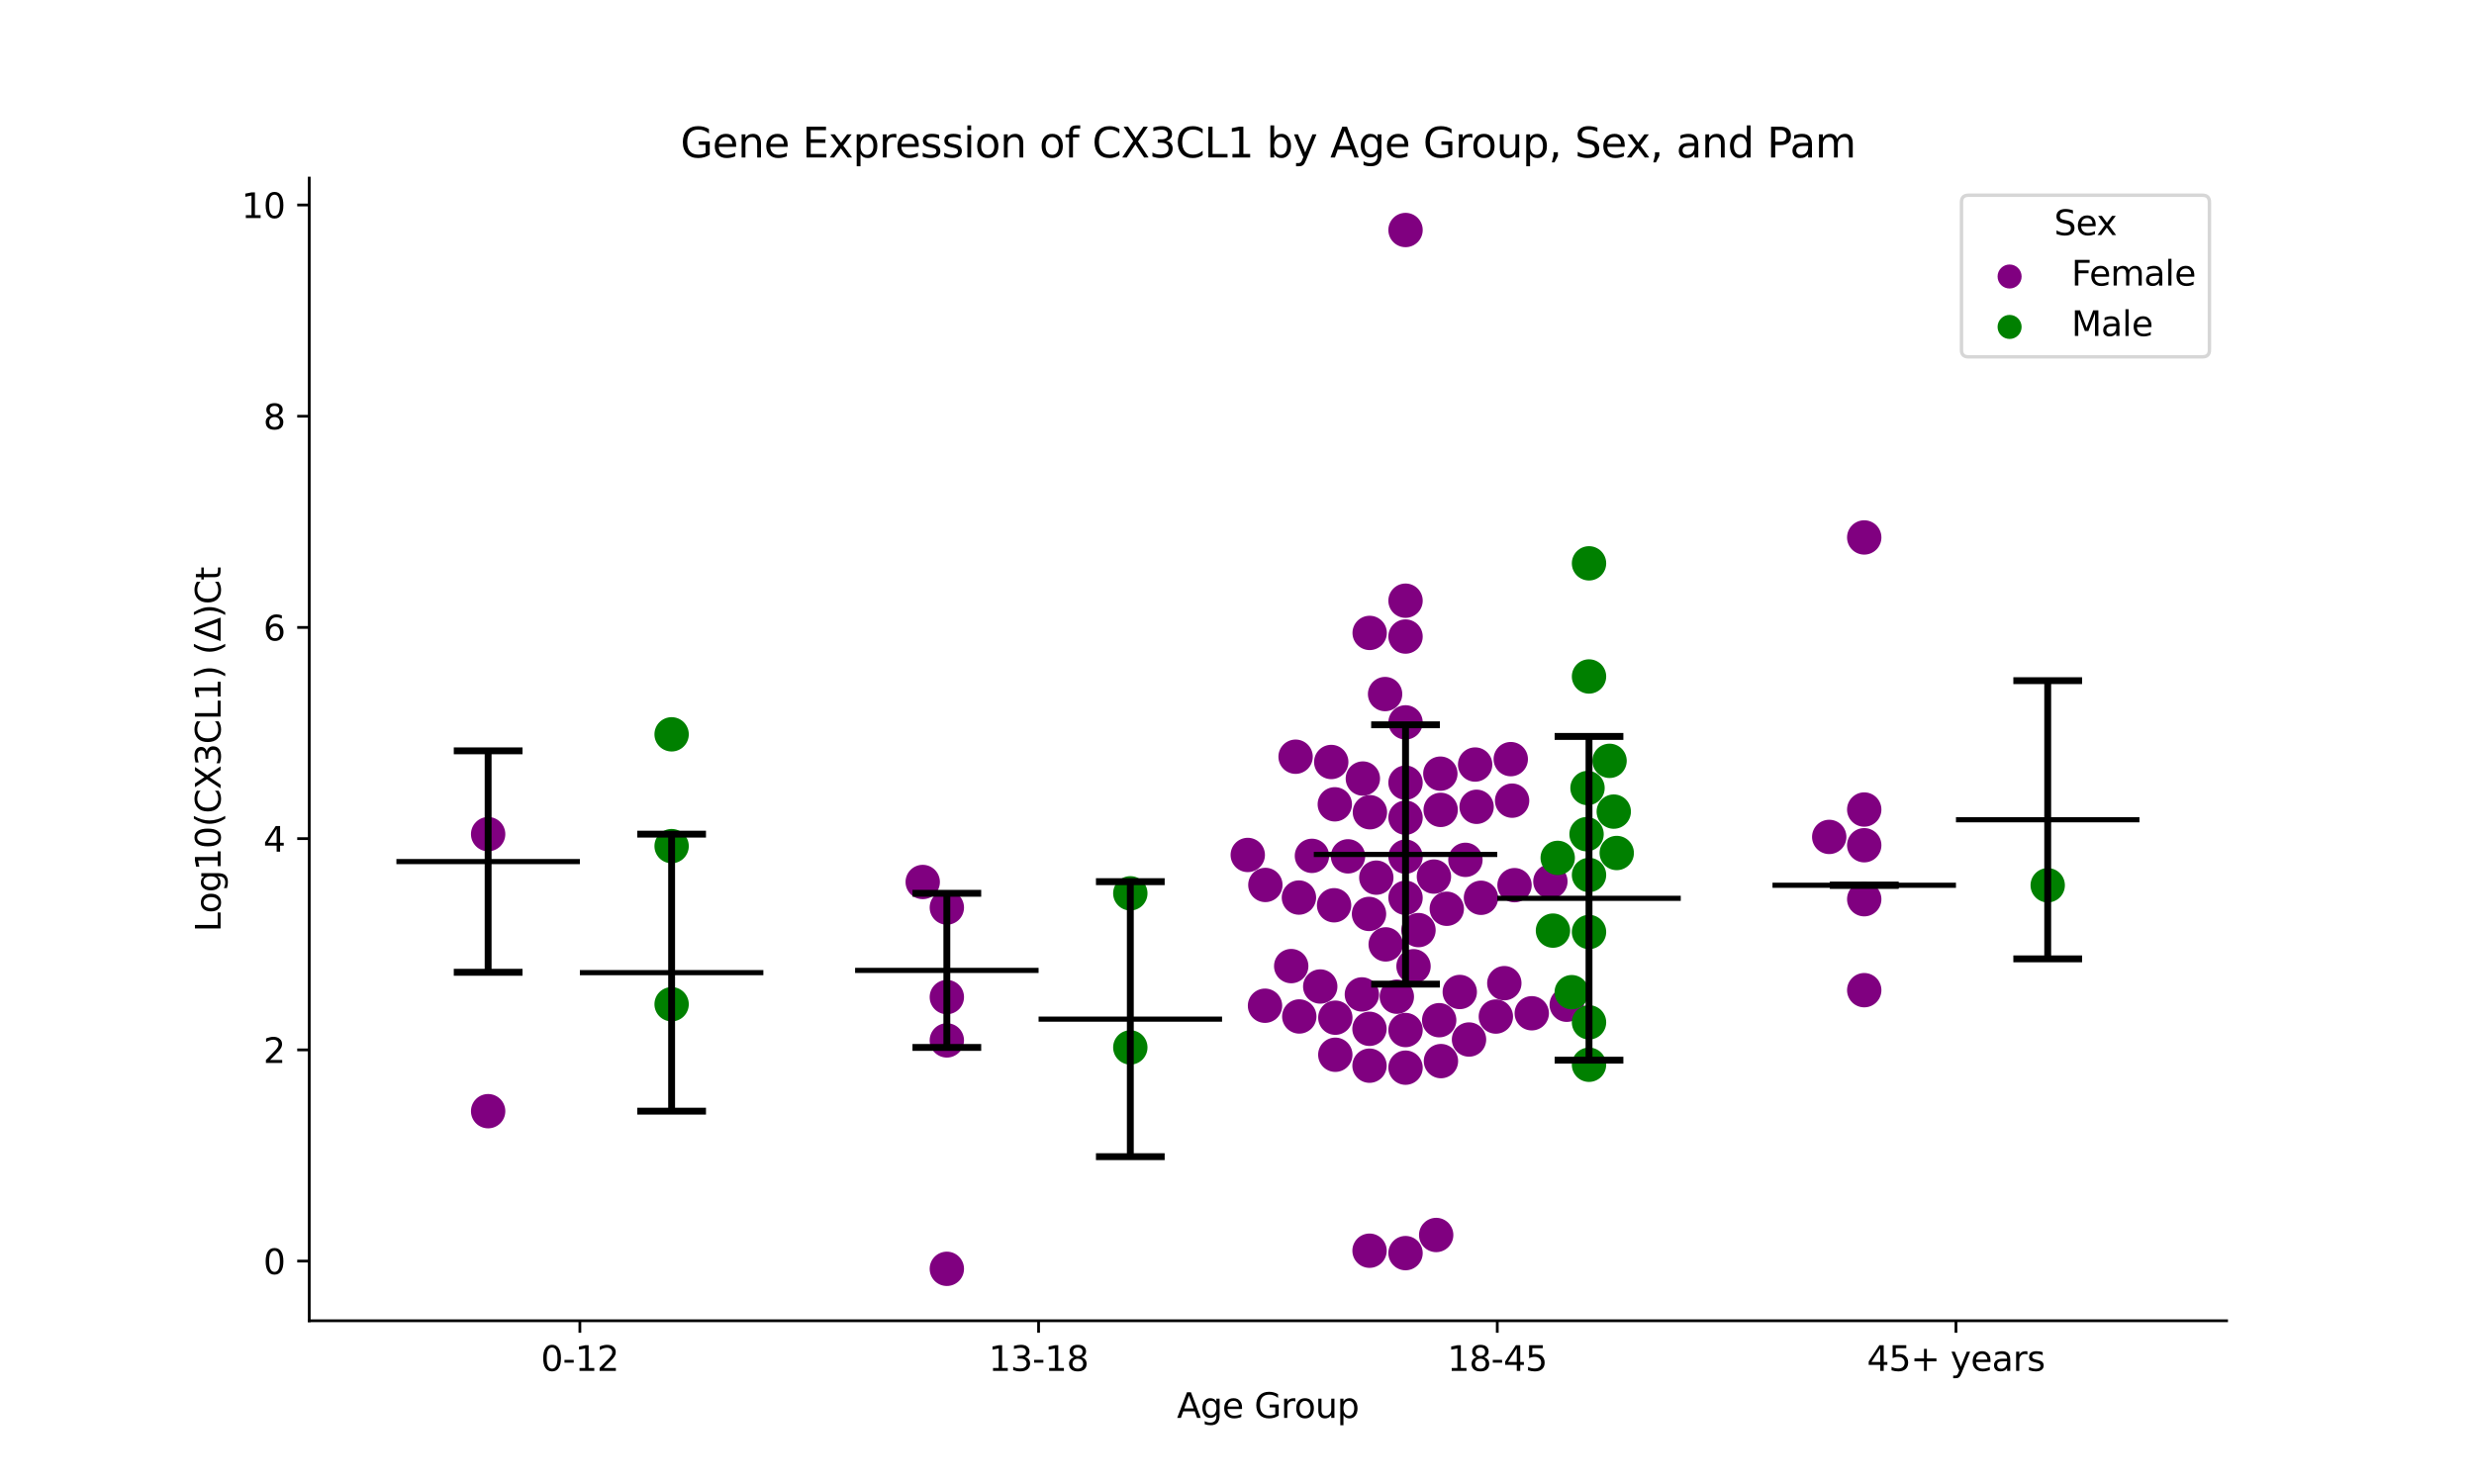 <?xml version="1.0" encoding="utf-8" standalone="no"?>
<!DOCTYPE svg PUBLIC "-//W3C//DTD SVG 1.1//EN"
  "http://www.w3.org/Graphics/SVG/1.1/DTD/svg11.dtd">
<svg xmlns:xlink="http://www.w3.org/1999/xlink" width="720pt" height="432pt" viewBox="0 0 720 432" xmlns="http://www.w3.org/2000/svg" version="1.1">
 <defs>
  <style type="text/css">*{stroke-linejoin: round; stroke-linecap: butt}</style>
 </defs>
 <g id="figure_1">
  <g id="patch_1">
   <path d="M 0 432 
L 720 432 
L 720 0 
L 0 0 
z
" style="fill: #ffffff"/>
  </g>
  <g id="axes_1">
   <g id="patch_2">
    <path d="M 90 384.48 
L 648 384.48 
L 648 51.84 
L 90 51.84 
z
" style="fill: #ffffff"/>
   </g>
   <g id="PathCollection_1">
    <defs>
     <path id="C0_0_724604a014" d="M 0 5 
C 1.326 5 2.598 4.473 3.536 3.536 
C 4.473 2.598 5 1.326 5 -0 
C 5 -1.326 4.473 -2.598 3.536 -3.536 
C 2.598 -4.473 1.326 -5 0 -5 
C -1.326 -5 -2.598 -4.473 -3.536 -3.536 
C -4.473 -2.598 -5 -1.326 -5 0 
C -5 1.326 -4.473 2.598 -3.536 3.536 
C -2.598 4.473 -1.326 5 0 5 
z
"/>
    </defs>
    <g clip-path="url(#pef8043c22a)">
     <use xlink:href="#C0_0_724604a014" x="142.062" y="242.823" style="fill: #800080"/>
    </g>
    <g clip-path="url(#pef8043c22a)">
     <use xlink:href="#C0_0_724604a014" x="142.062" y="323.47" style="fill: #800080"/>
    </g>
   </g>
   <g id="PathCollection_2">
    <defs>
     <path id="C1_0_c98b8dac38" d="M 0 5 
C 1.326 5 2.598 4.473 3.536 3.536 
C 4.473 2.598 5 1.326 5 -0 
C 5 -1.326 4.473 -2.598 3.536 -3.536 
C 2.598 -4.473 1.326 -5 0 -5 
C -1.326 -5 -2.598 -4.473 -3.536 -3.536 
C -4.473 -2.598 -5 -1.326 -5 0 
C -5 1.326 -4.473 2.598 -3.536 3.536 
C -2.598 4.473 -1.326 5 0 5 
z
"/>
    </defs>
    <g clip-path="url(#pef8043c22a)">
     <use xlink:href="#C1_0_c98b8dac38" x="195.459" y="246.309" style="fill: #008000"/>
    </g>
    <g clip-path="url(#pef8043c22a)">
     <use xlink:href="#C1_0_c98b8dac38" x="195.459" y="213.766" style="fill: #008000"/>
    </g>
    <g clip-path="url(#pef8043c22a)">
     <use xlink:href="#C1_0_c98b8dac38" x="195.459" y="292.337" style="fill: #008000"/>
    </g>
   </g>
   <g id="PathCollection_3">
    <defs>
     <path id="C2_0_b1a2154224" d="M 0 5 
C 1.326 5 2.598 4.473 3.536 3.536 
C 4.473 2.598 5 1.326 5 -0 
C 5 -1.326 4.473 -2.598 3.536 -3.536 
C 2.598 -4.473 1.326 -5 0 -5 
C -1.326 -5 -2.598 -4.473 -3.536 -3.536 
C -4.473 -2.598 -5 -1.326 -5 0 
C -5 1.326 -4.473 2.598 -3.536 3.536 
C -2.598 4.473 -1.326 5 0 5 
z
"/>
    </defs>
    <g clip-path="url(#pef8043c22a)">
     <use xlink:href="#C2_0_b1a2154224" x="268.537" y="256.752" style="fill: #800080"/>
    </g>
    <g clip-path="url(#pef8043c22a)">
     <use xlink:href="#C2_0_b1a2154224" x="275.555" y="369.36" style="fill: #800080"/>
    </g>
    <g clip-path="url(#pef8043c22a)">
     <use xlink:href="#C2_0_b1a2154224" x="275.555" y="302.867" style="fill: #800080"/>
    </g>
    <g clip-path="url(#pef8043c22a)">
     <use xlink:href="#C2_0_b1a2154224" x="275.555" y="290.256" style="fill: #800080"/>
    </g>
    <g clip-path="url(#pef8043c22a)">
     <use xlink:href="#C2_0_b1a2154224" x="275.555" y="264.19" style="fill: #800080"/>
    </g>
   </g>
   <g id="PathCollection_4">
    <defs>
     <path id="C3_0_5042e2ad10" d="M 0 5 
C 1.326 5 2.598 4.473 3.536 3.536 
C 4.473 2.598 5 1.326 5 -0 
C 5 -1.326 4.473 -2.598 3.536 -3.536 
C 2.598 -4.473 1.326 -5 0 -5 
C -1.326 -5 -2.598 -4.473 -3.536 -3.536 
C -4.473 -2.598 -5 -1.326 -5 0 
C -5 1.326 -4.473 2.598 -3.536 3.536 
C -2.598 4.473 -1.326 5 0 5 
z
"/>
    </defs>
    <g clip-path="url(#pef8043c22a)">
     <use xlink:href="#C3_0_5042e2ad10" x="328.952" y="304.913" style="fill: #008000"/>
    </g>
    <g clip-path="url(#pef8043c22a)">
     <use xlink:href="#C3_0_5042e2ad10" x="328.952" y="260.051" style="fill: #008000"/>
    </g>
   </g>
   <g id="PathCollection_5">
    <defs>
     <path id="C4_0_0134f38f20" d="M 0 5 
C 1.326 5 2.598 4.473 3.536 3.536 
C 4.473 2.598 5 1.326 5 -0 
C 5 -1.326 4.473 -2.598 3.536 -3.536 
C 2.598 -4.473 1.326 -5 0 -5 
C -1.326 -5 -2.598 -4.473 -3.536 -3.536 
C -4.473 -2.598 -5 -1.326 -5 0 
C -5 1.326 -4.473 2.598 -3.536 3.536 
C -2.598 4.473 -1.326 5 0 5 
z
"/>
    </defs>
    <g clip-path="url(#pef8043c22a)">
     <use xlink:href="#C4_0_0134f38f20" x="419.179" y="225.216" style="fill: #800080"/>
    </g>
    <g clip-path="url(#pef8043c22a)">
     <use xlink:href="#C4_0_0134f38f20" x="400.545" y="255.487" style="fill: #800080"/>
    </g>
    <g clip-path="url(#pef8043c22a)">
     <use xlink:href="#C4_0_0134f38f20" x="381.808" y="249.144" style="fill: #800080"/>
    </g>
    <g clip-path="url(#pef8043c22a)">
     <use xlink:href="#C4_0_0134f38f20" x="363.133" y="248.884" style="fill: #800080"/>
    </g>
    <g clip-path="url(#pef8043c22a)">
     <use xlink:href="#C4_0_0134f38f20" x="409.048" y="174.866" style="fill: #800080"/>
    </g>
    <g clip-path="url(#pef8043c22a)">
     <use xlink:href="#C4_0_0134f38f20" x="398.68" y="236.447" style="fill: #800080"/>
    </g>
    <g clip-path="url(#pef8043c22a)">
     <use xlink:href="#C4_0_0134f38f20" x="384.224" y="287.177" style="fill: #800080"/>
    </g>
    <g clip-path="url(#pef8043c22a)">
     <use xlink:href="#C4_0_0134f38f20" x="406.514" y="290.146" style="fill: #800080"/>
    </g>
    <g clip-path="url(#pef8043c22a)">
     <use xlink:href="#C4_0_0134f38f20" x="409.048" y="66.96" style="fill: #800080"/>
    </g>
    <g clip-path="url(#pef8043c22a)">
     <use xlink:href="#C4_0_0134f38f20" x="409.048" y="249.379" style="fill: #800080"/>
    </g>
    <g clip-path="url(#pef8043c22a)">
     <use xlink:href="#C4_0_0134f38f20" x="409.048" y="364.791" style="fill: #800080"/>
    </g>
    <g clip-path="url(#pef8043c22a)">
     <use xlink:href="#C4_0_0134f38f20" x="392.307" y="249.287" style="fill: #800080"/>
    </g>
    <g clip-path="url(#pef8043c22a)">
     <use xlink:href="#C4_0_0134f38f20" x="387.428" y="221.82" style="fill: #800080"/>
    </g>
    <g clip-path="url(#pef8043c22a)">
     <use xlink:href="#C4_0_0134f38f20" x="419.274" y="235.761" style="fill: #800080"/>
    </g>
    <g clip-path="url(#pef8043c22a)">
     <use xlink:href="#C4_0_0134f38f20" x="398.417" y="266.052" style="fill: #800080"/>
    </g>
    <g clip-path="url(#pef8043c22a)">
     <use xlink:href="#C4_0_0134f38f20" x="455.956" y="292.487" style="fill: #800080"/>
    </g>
    <g clip-path="url(#pef8043c22a)">
     <use xlink:href="#C4_0_0134f38f20" x="368.257" y="257.613" style="fill: #800080"/>
    </g>
    <g clip-path="url(#pef8043c22a)">
     <use xlink:href="#C4_0_0134f38f20" x="440.063" y="233.079" style="fill: #800080"/>
    </g>
    <g clip-path="url(#pef8043c22a)">
     <use xlink:href="#C4_0_0134f38f20" x="440.767" y="257.678" style="fill: #800080"/>
    </g>
    <g clip-path="url(#pef8043c22a)">
     <use xlink:href="#C4_0_0134f38f20" x="398.565" y="310.224" style="fill: #800080"/>
    </g>
    <g clip-path="url(#pef8043c22a)">
     <use xlink:href="#C4_0_0134f38f20" x="412.821" y="270.757" style="fill: #800080"/>
    </g>
    <g clip-path="url(#pef8043c22a)">
     <use xlink:href="#C4_0_0134f38f20" x="417.966" y="359.512" style="fill: #800080"/>
    </g>
    <g clip-path="url(#pef8043c22a)">
     <use xlink:href="#C4_0_0134f38f20" x="431.001" y="261.351" style="fill: #800080"/>
    </g>
    <g clip-path="url(#pef8043c22a)">
     <use xlink:href="#C4_0_0134f38f20" x="409.048" y="310.802" style="fill: #800080"/>
    </g>
    <g clip-path="url(#pef8043c22a)">
     <use xlink:href="#C4_0_0134f38f20" x="445.784" y="294.969" style="fill: #800080"/>
    </g>
    <g clip-path="url(#pef8043c22a)">
     <use xlink:href="#C4_0_0134f38f20" x="398.574" y="364.086" style="fill: #800080"/>
    </g>
    <g clip-path="url(#pef8043c22a)">
     <use xlink:href="#C4_0_0134f38f20" x="451.205" y="256.593" style="fill: #800080"/>
    </g>
    <g clip-path="url(#pef8043c22a)">
     <use xlink:href="#C4_0_0134f38f20" x="388.61" y="307.045" style="fill: #800080"/>
    </g>
    <g clip-path="url(#pef8043c22a)">
     <use xlink:href="#C4_0_0134f38f20" x="403.273" y="274.918" style="fill: #800080"/>
    </g>
    <g clip-path="url(#pef8043c22a)">
     <use xlink:href="#C4_0_0134f38f20" x="439.673" y="220.989" style="fill: #800080"/>
    </g>
    <g clip-path="url(#pef8043c22a)">
     <use xlink:href="#C4_0_0134f38f20" x="409.048" y="185.305" style="fill: #800080"/>
    </g>
    <g clip-path="url(#pef8043c22a)">
     <use xlink:href="#C4_0_0134f38f20" x="429.731" y="234.863" style="fill: #800080"/>
    </g>
    <g clip-path="url(#pef8043c22a)">
     <use xlink:href="#C4_0_0134f38f20" x="388.463" y="234.143" style="fill: #800080"/>
    </g>
    <g clip-path="url(#pef8043c22a)">
     <use xlink:href="#C4_0_0134f38f20" x="396.339" y="289.479" style="fill: #800080"/>
    </g>
    <g clip-path="url(#pef8043c22a)">
     <use xlink:href="#C4_0_0134f38f20" x="426.476" y="250.307" style="fill: #800080"/>
    </g>
    <g clip-path="url(#pef8043c22a)">
     <use xlink:href="#C4_0_0134f38f20" x="418.842" y="296.985" style="fill: #800080"/>
    </g>
    <g clip-path="url(#pef8043c22a)">
     <use xlink:href="#C4_0_0134f38f20" x="409.048" y="210.287" style="fill: #800080"/>
    </g>
    <g clip-path="url(#pef8043c22a)">
     <use xlink:href="#C4_0_0134f38f20" x="398.607" y="184.247" style="fill: #800080"/>
    </g>
    <g clip-path="url(#pef8043c22a)">
     <use xlink:href="#C4_0_0134f38f20" x="419.355" y="308.894" style="fill: #800080"/>
    </g>
    <g clip-path="url(#pef8043c22a)">
     <use xlink:href="#C4_0_0134f38f20" x="409.048" y="227.841" style="fill: #800080"/>
    </g>
    <g clip-path="url(#pef8043c22a)">
     <use xlink:href="#C4_0_0134f38f20" x="377.053" y="220.285" style="fill: #800080"/>
    </g>
    <g clip-path="url(#pef8043c22a)">
     <use xlink:href="#C4_0_0134f38f20" x="396.628" y="226.64" style="fill: #800080"/>
    </g>
    <g clip-path="url(#pef8043c22a)">
     <use xlink:href="#C4_0_0134f38f20" x="388.256" y="263.531" style="fill: #800080"/>
    </g>
    <g clip-path="url(#pef8043c22a)">
     <use xlink:href="#C4_0_0134f38f20" x="421.052" y="264.548" style="fill: #800080"/>
    </g>
    <g clip-path="url(#pef8043c22a)">
     <use xlink:href="#C4_0_0134f38f20" x="429.304" y="222.564" style="fill: #800080"/>
    </g>
    <g clip-path="url(#pef8043c22a)">
     <use xlink:href="#C4_0_0134f38f20" x="403.098" y="202.047" style="fill: #800080"/>
    </g>
    <g clip-path="url(#pef8043c22a)">
     <use xlink:href="#C4_0_0134f38f20" x="435.332" y="295.926" style="fill: #800080"/>
    </g>
    <g clip-path="url(#pef8043c22a)">
     <use xlink:href="#C4_0_0134f38f20" x="409.048" y="238.031" style="fill: #800080"/>
    </g>
    <g clip-path="url(#pef8043c22a)">
     <use xlink:href="#C4_0_0134f38f20" x="409.048" y="261.355" style="fill: #800080"/>
    </g>
    <g clip-path="url(#pef8043c22a)">
     <use xlink:href="#C4_0_0134f38f20" x="378.126" y="295.9" style="fill: #800080"/>
    </g>
    <g clip-path="url(#pef8043c22a)">
     <use xlink:href="#C4_0_0134f38f20" x="388.62" y="296.258" style="fill: #800080"/>
    </g>
    <g clip-path="url(#pef8043c22a)">
     <use xlink:href="#C4_0_0134f38f20" x="375.776" y="281.238" style="fill: #800080"/>
    </g>
    <g clip-path="url(#pef8043c22a)">
     <use xlink:href="#C4_0_0134f38f20" x="378.024" y="261.284" style="fill: #800080"/>
    </g>
    <g clip-path="url(#pef8043c22a)">
     <use xlink:href="#C4_0_0134f38f20" x="417.307" y="255.179" style="fill: #800080"/>
    </g>
    <g clip-path="url(#pef8043c22a)">
     <use xlink:href="#C4_0_0134f38f20" x="411.373" y="281.281" style="fill: #800080"/>
    </g>
    <g clip-path="url(#pef8043c22a)">
     <use xlink:href="#C4_0_0134f38f20" x="437.798" y="286.206" style="fill: #800080"/>
    </g>
    <g clip-path="url(#pef8043c22a)">
     <use xlink:href="#C4_0_0134f38f20" x="427.523" y="302.611" style="fill: #800080"/>
    </g>
    <g clip-path="url(#pef8043c22a)">
     <use xlink:href="#C4_0_0134f38f20" x="368.152" y="292.775" style="fill: #800080"/>
    </g>
    <g clip-path="url(#pef8043c22a)">
     <use xlink:href="#C4_0_0134f38f20" x="409.048" y="299.85" style="fill: #800080"/>
    </g>
    <g clip-path="url(#pef8043c22a)">
     <use xlink:href="#C4_0_0134f38f20" x="398.554" y="299.495" style="fill: #800080"/>
    </g>
    <g clip-path="url(#pef8043c22a)">
     <use xlink:href="#C4_0_0134f38f20" x="424.831" y="288.771" style="fill: #800080"/>
    </g>
   </g>
   <g id="PathCollection_6">
    <defs>
     <path id="C5_0_db9d9a3597" d="M 0 5 
C 1.326 5 2.598 4.473 3.536 3.536 
C 4.473 2.598 5 1.326 5 -0 
C 5 -1.326 4.473 -2.598 3.536 -3.536 
C 2.598 -4.473 1.326 -5 0 -5 
C -1.326 -5 -2.598 -4.473 -3.536 -3.536 
C -4.473 -2.598 -5 -1.326 -5 0 
C -5 1.326 -4.473 2.598 -3.536 3.536 
C -2.598 4.473 -1.326 5 0 5 
z
"/>
    </defs>
    <g clip-path="url(#pef8043c22a)">
     <use xlink:href="#C5_0_db9d9a3597" x="462.445" y="254.712" style="fill: #008000"/>
    </g>
    <g clip-path="url(#pef8043c22a)">
     <use xlink:href="#C5_0_db9d9a3597" x="468.425" y="221.486" style="fill: #008000"/>
    </g>
    <g clip-path="url(#pef8043c22a)">
     <use xlink:href="#C5_0_db9d9a3597" x="462.445" y="163.992" style="fill: #008000"/>
    </g>
    <g clip-path="url(#pef8043c22a)">
     <use xlink:href="#C5_0_db9d9a3597" x="462.445" y="196.926" style="fill: #008000"/>
    </g>
    <g clip-path="url(#pef8043c22a)">
     <use xlink:href="#C5_0_db9d9a3597" x="462.445" y="271.307" style="fill: #008000"/>
    </g>
    <g clip-path="url(#pef8043c22a)">
     <use xlink:href="#C5_0_db9d9a3597" x="461.73" y="242.834" style="fill: #008000"/>
    </g>
    <g clip-path="url(#pef8043c22a)">
     <use xlink:href="#C5_0_db9d9a3597" x="462.445" y="309.954" style="fill: #008000"/>
    </g>
    <g clip-path="url(#pef8043c22a)">
     <use xlink:href="#C5_0_db9d9a3597" x="462.009" y="229.402" style="fill: #008000"/>
    </g>
    <g clip-path="url(#pef8043c22a)">
     <use xlink:href="#C5_0_db9d9a3597" x="462.445" y="297.608" style="fill: #008000"/>
    </g>
    <g clip-path="url(#pef8043c22a)">
     <use xlink:href="#C5_0_db9d9a3597" x="470.514" y="248.313" style="fill: #008000"/>
    </g>
    <g clip-path="url(#pef8043c22a)">
     <use xlink:href="#C5_0_db9d9a3597" x="453.336" y="249.739" style="fill: #008000"/>
    </g>
    <g clip-path="url(#pef8043c22a)">
     <use xlink:href="#C5_0_db9d9a3597" x="457.414" y="288.83" style="fill: #008000"/>
    </g>
    <g clip-path="url(#pef8043c22a)">
     <use xlink:href="#C5_0_db9d9a3597" x="451.953" y="270.909" style="fill: #008000"/>
    </g>
    <g clip-path="url(#pef8043c22a)">
     <use xlink:href="#C5_0_db9d9a3597" x="469.647" y="236.264" style="fill: #008000"/>
    </g>
   </g>
   <g id="PathCollection_7">
    <defs>
     <path id="C6_0_f7c6f7865b" d="M 0 5 
C 1.326 5 2.598 4.473 3.536 3.536 
C 4.473 2.598 5 1.326 5 -0 
C 5 -1.326 4.473 -2.598 3.536 -3.536 
C 2.598 -4.473 1.326 -5 0 -5 
C -1.326 -5 -2.598 -4.473 -3.536 -3.536 
C -4.473 -2.598 -5 -1.326 -5 0 
C -5 1.326 -4.473 2.598 -3.536 3.536 
C -2.598 4.473 -1.326 5 0 5 
z
"/>
    </defs>
    <g clip-path="url(#pef8043c22a)">
     <use xlink:href="#C6_0_f7c6f7865b" x="542.541" y="246.051" style="fill: #800080"/>
    </g>
    <g clip-path="url(#pef8043c22a)">
     <use xlink:href="#C6_0_f7c6f7865b" x="542.541" y="156.453" style="fill: #800080"/>
    </g>
    <g clip-path="url(#pef8043c22a)">
     <use xlink:href="#C6_0_f7c6f7865b" x="532.353" y="243.631" style="fill: #800080"/>
    </g>
    <g clip-path="url(#pef8043c22a)">
     <use xlink:href="#C6_0_f7c6f7865b" x="542.541" y="288.245" style="fill: #800080"/>
    </g>
    <g clip-path="url(#pef8043c22a)">
     <use xlink:href="#C6_0_f7c6f7865b" x="542.541" y="235.66" style="fill: #800080"/>
    </g>
    <g clip-path="url(#pef8043c22a)">
     <use xlink:href="#C6_0_f7c6f7865b" x="542.541" y="261.763" style="fill: #800080"/>
    </g>
   </g>
   <g id="PathCollection_8">
    <defs>
     <path id="m209f45ab64" d="M 0 5 
C 1.326 5 2.598 4.473 3.536 3.536 
C 4.473 2.598 5 1.326 5 0 
C 5 -1.326 4.473 -2.598 3.536 -3.536 
C 2.598 -4.473 1.326 -5 0 -5 
C -1.326 -5 -2.598 -4.473 -3.536 -3.536 
C -4.473 -2.598 -5 -1.326 -5 0 
C -5 1.326 -4.473 2.598 -3.536 3.536 
C -2.598 4.473 -1.326 5 0 5 
z
"/>
    </defs>
    <g clip-path="url(#pef8043c22a)">
     <use xlink:href="#m209f45ab64" x="595.938" y="257.707" style="fill: #008000"/>
    </g>
   </g>
   <g id="PathCollection_9"/>
   <g id="PathCollection_10"/>
   <g id="matplotlib.axis_1">
    <g id="xtick_1">
     <g id="line2d_1">
      <defs>
       <path id="m55b2014fb3" d="M 0 0 
L 0 3.5 
" style="stroke: #000000; stroke-width: 0.8"/>
      </defs>
      <g>
       <use xlink:href="#m55b2014fb3" x="168.761" y="384.48" style="stroke: #000000; stroke-width: 0.8"/>
      </g>
     </g>
     <g id="text_1">
      <!-- 0-12 -->
      <g transform="translate(157.413 399.078) scale(0.1 -0.1)">
       <defs>
        <path id="DejaVuSans-30" d="M 2034 4250 
Q 1547 4250 1301 3770 
Q 1056 3291 1056 2328 
Q 1056 1369 1301 889 
Q 1547 409 2034 409 
Q 2525 409 2770 889 
Q 3016 1369 3016 2328 
Q 3016 3291 2770 3770 
Q 2525 4250 2034 4250 
z
M 2034 4750 
Q 2819 4750 3233 4129 
Q 3647 3509 3647 2328 
Q 3647 1150 3233 529 
Q 2819 -91 2034 -91 
Q 1250 -91 836 529 
Q 422 1150 422 2328 
Q 422 3509 836 4129 
Q 1250 4750 2034 4750 
z
" transform="scale(0.016)"/>
        <path id="DejaVuSans-2d" d="M 313 2009 
L 1997 2009 
L 1997 1497 
L 313 1497 
L 313 2009 
z
" transform="scale(0.016)"/>
        <path id="DejaVuSans-31" d="M 794 531 
L 1825 531 
L 1825 4091 
L 703 3866 
L 703 4441 
L 1819 4666 
L 2450 4666 
L 2450 531 
L 3481 531 
L 3481 0 
L 794 0 
L 794 531 
z
" transform="scale(0.016)"/>
        <path id="DejaVuSans-32" d="M 1228 531 
L 3431 531 
L 3431 0 
L 469 0 
L 469 531 
Q 828 903 1448 1529 
Q 2069 2156 2228 2338 
Q 2531 2678 2651 2914 
Q 2772 3150 2772 3378 
Q 2772 3750 2511 3984 
Q 2250 4219 1831 4219 
Q 1534 4219 1204 4116 
Q 875 4013 500 3803 
L 500 4441 
Q 881 4594 1212 4672 
Q 1544 4750 1819 4750 
Q 2544 4750 2975 4387 
Q 3406 4025 3406 3419 
Q 3406 3131 3298 2873 
Q 3191 2616 2906 2266 
Q 2828 2175 2409 1742 
Q 1991 1309 1228 531 
z
" transform="scale(0.016)"/>
       </defs>
       <use xlink:href="#DejaVuSans-30"/>
       <use xlink:href="#DejaVuSans-2d" x="63.623"/>
       <use xlink:href="#DejaVuSans-31" x="99.707"/>
       <use xlink:href="#DejaVuSans-32" x="163.33"/>
      </g>
     </g>
    </g>
    <g id="xtick_2">
     <g id="line2d_2">
      <g>
       <use xlink:href="#m55b2014fb3" x="302.254" y="384.48" style="stroke: #000000; stroke-width: 0.8"/>
      </g>
     </g>
     <g id="text_2">
      <!-- 13-18 -->
      <g transform="translate(287.725 399.078) scale(0.1 -0.1)">
       <defs>
        <path id="DejaVuSans-33" d="M 2597 2516 
Q 3050 2419 3304 2112 
Q 3559 1806 3559 1356 
Q 3559 666 3084 287 
Q 2609 -91 1734 -91 
Q 1441 -91 1130 -33 
Q 819 25 488 141 
L 488 750 
Q 750 597 1062 519 
Q 1375 441 1716 441 
Q 2309 441 2620 675 
Q 2931 909 2931 1356 
Q 2931 1769 2642 2001 
Q 2353 2234 1838 2234 
L 1294 2234 
L 1294 2753 
L 1863 2753 
Q 2328 2753 2575 2939 
Q 2822 3125 2822 3475 
Q 2822 3834 2567 4026 
Q 2313 4219 1838 4219 
Q 1578 4219 1281 4162 
Q 984 4106 628 3988 
L 628 4550 
Q 988 4650 1302 4700 
Q 1616 4750 1894 4750 
Q 2613 4750 3031 4423 
Q 3450 4097 3450 3541 
Q 3450 3153 3228 2886 
Q 3006 2619 2597 2516 
z
" transform="scale(0.016)"/>
        <path id="DejaVuSans-38" d="M 2034 2216 
Q 1584 2216 1326 1975 
Q 1069 1734 1069 1313 
Q 1069 891 1326 650 
Q 1584 409 2034 409 
Q 2484 409 2743 651 
Q 3003 894 3003 1313 
Q 3003 1734 2745 1975 
Q 2488 2216 2034 2216 
z
M 1403 2484 
Q 997 2584 770 2862 
Q 544 3141 544 3541 
Q 544 4100 942 4425 
Q 1341 4750 2034 4750 
Q 2731 4750 3128 4425 
Q 3525 4100 3525 3541 
Q 3525 3141 3298 2862 
Q 3072 2584 2669 2484 
Q 3125 2378 3379 2068 
Q 3634 1759 3634 1313 
Q 3634 634 3220 271 
Q 2806 -91 2034 -91 
Q 1263 -91 848 271 
Q 434 634 434 1313 
Q 434 1759 690 2068 
Q 947 2378 1403 2484 
z
M 1172 3481 
Q 1172 3119 1398 2916 
Q 1625 2713 2034 2713 
Q 2441 2713 2670 2916 
Q 2900 3119 2900 3481 
Q 2900 3844 2670 4047 
Q 2441 4250 2034 4250 
Q 1625 4250 1398 4047 
Q 1172 3844 1172 3481 
z
" transform="scale(0.016)"/>
       </defs>
       <use xlink:href="#DejaVuSans-31"/>
       <use xlink:href="#DejaVuSans-33" x="63.623"/>
       <use xlink:href="#DejaVuSans-2d" x="127.246"/>
       <use xlink:href="#DejaVuSans-31" x="163.33"/>
       <use xlink:href="#DejaVuSans-38" x="226.953"/>
      </g>
     </g>
    </g>
    <g id="xtick_3">
     <g id="line2d_3">
      <g>
       <use xlink:href="#m55b2014fb3" x="435.746" y="384.48" style="stroke: #000000; stroke-width: 0.8"/>
      </g>
     </g>
     <g id="text_3">
      <!-- 18-45 -->
      <g transform="translate(421.218 399.078) scale(0.1 -0.1)">
       <defs>
        <path id="DejaVuSans-34" d="M 2419 4116 
L 825 1625 
L 2419 1625 
L 2419 4116 
z
M 2253 4666 
L 3047 4666 
L 3047 1625 
L 3713 1625 
L 3713 1100 
L 3047 1100 
L 3047 0 
L 2419 0 
L 2419 1100 
L 313 1100 
L 313 1709 
L 2253 4666 
z
" transform="scale(0.016)"/>
        <path id="DejaVuSans-35" d="M 691 4666 
L 3169 4666 
L 3169 4134 
L 1269 4134 
L 1269 2991 
Q 1406 3038 1543 3061 
Q 1681 3084 1819 3084 
Q 2600 3084 3056 2656 
Q 3513 2228 3513 1497 
Q 3513 744 3044 326 
Q 2575 -91 1722 -91 
Q 1428 -91 1123 -41 
Q 819 9 494 109 
L 494 744 
Q 775 591 1075 516 
Q 1375 441 1709 441 
Q 2250 441 2565 725 
Q 2881 1009 2881 1497 
Q 2881 1984 2565 2268 
Q 2250 2553 1709 2553 
Q 1456 2553 1204 2497 
Q 953 2441 691 2322 
L 691 4666 
z
" transform="scale(0.016)"/>
       </defs>
       <use xlink:href="#DejaVuSans-31"/>
       <use xlink:href="#DejaVuSans-38" x="63.623"/>
       <use xlink:href="#DejaVuSans-2d" x="127.246"/>
       <use xlink:href="#DejaVuSans-34" x="163.33"/>
       <use xlink:href="#DejaVuSans-35" x="226.953"/>
      </g>
     </g>
    </g>
    <g id="xtick_4">
     <g id="line2d_4">
      <g>
       <use xlink:href="#m55b2014fb3" x="569.239" y="384.48" style="stroke: #000000; stroke-width: 0.8"/>
      </g>
     </g>
     <g id="text_4">
      <!-- 45+ years -->
      <g transform="translate(543.338 399.078) scale(0.1 -0.1)">
       <defs>
        <path id="DejaVuSans-2b" d="M 2944 4013 
L 2944 2272 
L 4684 2272 
L 4684 1741 
L 2944 1741 
L 2944 0 
L 2419 0 
L 2419 1741 
L 678 1741 
L 678 2272 
L 2419 2272 
L 2419 4013 
L 2944 4013 
z
" transform="scale(0.016)"/>
        <path id="DejaVuSans-20" transform="scale(0.016)"/>
        <path id="DejaVuSans-79" d="M 2059 -325 
Q 1816 -950 1584 -1140 
Q 1353 -1331 966 -1331 
L 506 -1331 
L 506 -850 
L 844 -850 
Q 1081 -850 1212 -737 
Q 1344 -625 1503 -206 
L 1606 56 
L 191 3500 
L 800 3500 
L 1894 763 
L 2988 3500 
L 3597 3500 
L 2059 -325 
z
" transform="scale(0.016)"/>
        <path id="DejaVuSans-65" d="M 3597 1894 
L 3597 1613 
L 953 1613 
Q 991 1019 1311 708 
Q 1631 397 2203 397 
Q 2534 397 2845 478 
Q 3156 559 3463 722 
L 3463 178 
Q 3153 47 2828 -22 
Q 2503 -91 2169 -91 
Q 1331 -91 842 396 
Q 353 884 353 1716 
Q 353 2575 817 3079 
Q 1281 3584 2069 3584 
Q 2775 3584 3186 3129 
Q 3597 2675 3597 1894 
z
M 3022 2063 
Q 3016 2534 2758 2815 
Q 2500 3097 2075 3097 
Q 1594 3097 1305 2825 
Q 1016 2553 972 2059 
L 3022 2063 
z
" transform="scale(0.016)"/>
        <path id="DejaVuSans-61" d="M 2194 1759 
Q 1497 1759 1228 1600 
Q 959 1441 959 1056 
Q 959 750 1161 570 
Q 1363 391 1709 391 
Q 2188 391 2477 730 
Q 2766 1069 2766 1631 
L 2766 1759 
L 2194 1759 
z
M 3341 1997 
L 3341 0 
L 2766 0 
L 2766 531 
Q 2569 213 2275 61 
Q 1981 -91 1556 -91 
Q 1019 -91 701 211 
Q 384 513 384 1019 
Q 384 1609 779 1909 
Q 1175 2209 1959 2209 
L 2766 2209 
L 2766 2266 
Q 2766 2663 2505 2880 
Q 2244 3097 1772 3097 
Q 1472 3097 1187 3025 
Q 903 2953 641 2809 
L 641 3341 
Q 956 3463 1253 3523 
Q 1550 3584 1831 3584 
Q 2591 3584 2966 3190 
Q 3341 2797 3341 1997 
z
" transform="scale(0.016)"/>
        <path id="DejaVuSans-72" d="M 2631 2963 
Q 2534 3019 2420 3045 
Q 2306 3072 2169 3072 
Q 1681 3072 1420 2755 
Q 1159 2438 1159 1844 
L 1159 0 
L 581 0 
L 581 3500 
L 1159 3500 
L 1159 2956 
Q 1341 3275 1631 3429 
Q 1922 3584 2338 3584 
Q 2397 3584 2469 3576 
Q 2541 3569 2628 3553 
L 2631 2963 
z
" transform="scale(0.016)"/>
        <path id="DejaVuSans-73" d="M 2834 3397 
L 2834 2853 
Q 2591 2978 2328 3040 
Q 2066 3103 1784 3103 
Q 1356 3103 1142 2972 
Q 928 2841 928 2578 
Q 928 2378 1081 2264 
Q 1234 2150 1697 2047 
L 1894 2003 
Q 2506 1872 2764 1633 
Q 3022 1394 3022 966 
Q 3022 478 2636 193 
Q 2250 -91 1575 -91 
Q 1294 -91 989 -36 
Q 684 19 347 128 
L 347 722 
Q 666 556 975 473 
Q 1284 391 1588 391 
Q 1994 391 2212 530 
Q 2431 669 2431 922 
Q 2431 1156 2273 1281 
Q 2116 1406 1581 1522 
L 1381 1569 
Q 847 1681 609 1914 
Q 372 2147 372 2553 
Q 372 3047 722 3315 
Q 1072 3584 1716 3584 
Q 2034 3584 2315 3537 
Q 2597 3491 2834 3397 
z
" transform="scale(0.016)"/>
       </defs>
       <use xlink:href="#DejaVuSans-34"/>
       <use xlink:href="#DejaVuSans-35" x="63.623"/>
       <use xlink:href="#DejaVuSans-2b" x="127.246"/>
       <use xlink:href="#DejaVuSans-20" x="211.035"/>
       <use xlink:href="#DejaVuSans-79" x="242.822"/>
       <use xlink:href="#DejaVuSans-65" x="302.002"/>
       <use xlink:href="#DejaVuSans-61" x="363.525"/>
       <use xlink:href="#DejaVuSans-72" x="424.805"/>
       <use xlink:href="#DejaVuSans-73" x="465.918"/>
      </g>
     </g>
    </g>
    <g id="text_5">
     <!-- Age Group -->
     <g transform="translate(342.52 412.757) scale(0.1 -0.1)">
      <defs>
       <path id="DejaVuSans-41" d="M 2188 4044 
L 1331 1722 
L 3047 1722 
L 2188 4044 
z
M 1831 4666 
L 2547 4666 
L 4325 0 
L 3669 0 
L 3244 1197 
L 1141 1197 
L 716 0 
L 50 0 
L 1831 4666 
z
" transform="scale(0.016)"/>
       <path id="DejaVuSans-67" d="M 2906 1791 
Q 2906 2416 2648 2759 
Q 2391 3103 1925 3103 
Q 1463 3103 1205 2759 
Q 947 2416 947 1791 
Q 947 1169 1205 825 
Q 1463 481 1925 481 
Q 2391 481 2648 825 
Q 2906 1169 2906 1791 
z
M 3481 434 
Q 3481 -459 3084 -895 
Q 2688 -1331 1869 -1331 
Q 1566 -1331 1297 -1286 
Q 1028 -1241 775 -1147 
L 775 -588 
Q 1028 -725 1275 -790 
Q 1522 -856 1778 -856 
Q 2344 -856 2625 -561 
Q 2906 -266 2906 331 
L 2906 616 
Q 2728 306 2450 153 
Q 2172 0 1784 0 
Q 1141 0 747 490 
Q 353 981 353 1791 
Q 353 2603 747 3093 
Q 1141 3584 1784 3584 
Q 2172 3584 2450 3431 
Q 2728 3278 2906 2969 
L 2906 3500 
L 3481 3500 
L 3481 434 
z
" transform="scale(0.016)"/>
       <path id="DejaVuSans-47" d="M 3809 666 
L 3809 1919 
L 2778 1919 
L 2778 2438 
L 4434 2438 
L 4434 434 
Q 4069 175 3628 42 
Q 3188 -91 2688 -91 
Q 1594 -91 976 548 
Q 359 1188 359 2328 
Q 359 3472 976 4111 
Q 1594 4750 2688 4750 
Q 3144 4750 3555 4637 
Q 3966 4525 4313 4306 
L 4313 3634 
Q 3963 3931 3569 4081 
Q 3175 4231 2741 4231 
Q 1884 4231 1454 3753 
Q 1025 3275 1025 2328 
Q 1025 1384 1454 906 
Q 1884 428 2741 428 
Q 3075 428 3337 486 
Q 3600 544 3809 666 
z
" transform="scale(0.016)"/>
       <path id="DejaVuSans-6f" d="M 1959 3097 
Q 1497 3097 1228 2736 
Q 959 2375 959 1747 
Q 959 1119 1226 758 
Q 1494 397 1959 397 
Q 2419 397 2687 759 
Q 2956 1122 2956 1747 
Q 2956 2369 2687 2733 
Q 2419 3097 1959 3097 
z
M 1959 3584 
Q 2709 3584 3137 3096 
Q 3566 2609 3566 1747 
Q 3566 888 3137 398 
Q 2709 -91 1959 -91 
Q 1206 -91 779 398 
Q 353 888 353 1747 
Q 353 2609 779 3096 
Q 1206 3584 1959 3584 
z
" transform="scale(0.016)"/>
       <path id="DejaVuSans-75" d="M 544 1381 
L 544 3500 
L 1119 3500 
L 1119 1403 
Q 1119 906 1312 657 
Q 1506 409 1894 409 
Q 2359 409 2629 706 
Q 2900 1003 2900 1516 
L 2900 3500 
L 3475 3500 
L 3475 0 
L 2900 0 
L 2900 538 
Q 2691 219 2414 64 
Q 2138 -91 1772 -91 
Q 1169 -91 856 284 
Q 544 659 544 1381 
z
M 1991 3584 
L 1991 3584 
z
" transform="scale(0.016)"/>
       <path id="DejaVuSans-70" d="M 1159 525 
L 1159 -1331 
L 581 -1331 
L 581 3500 
L 1159 3500 
L 1159 2969 
Q 1341 3281 1617 3432 
Q 1894 3584 2278 3584 
Q 2916 3584 3314 3078 
Q 3713 2572 3713 1747 
Q 3713 922 3314 415 
Q 2916 -91 2278 -91 
Q 1894 -91 1617 61 
Q 1341 213 1159 525 
z
M 3116 1747 
Q 3116 2381 2855 2742 
Q 2594 3103 2138 3103 
Q 1681 3103 1420 2742 
Q 1159 2381 1159 1747 
Q 1159 1113 1420 752 
Q 1681 391 2138 391 
Q 2594 391 2855 752 
Q 3116 1113 3116 1747 
z
" transform="scale(0.016)"/>
      </defs>
      <use xlink:href="#DejaVuSans-41"/>
      <use xlink:href="#DejaVuSans-67" x="68.408"/>
      <use xlink:href="#DejaVuSans-65" x="131.885"/>
      <use xlink:href="#DejaVuSans-20" x="193.408"/>
      <use xlink:href="#DejaVuSans-47" x="225.195"/>
      <use xlink:href="#DejaVuSans-72" x="302.686"/>
      <use xlink:href="#DejaVuSans-6f" x="341.549"/>
      <use xlink:href="#DejaVuSans-75" x="402.73"/>
      <use xlink:href="#DejaVuSans-70" x="466.109"/>
     </g>
    </g>
   </g>
   <g id="matplotlib.axis_2">
    <g id="ytick_1">
     <g id="line2d_5">
      <defs>
       <path id="m3294f628b3" d="M 0 0 
L -3.5 0 
" style="stroke: #000000; stroke-width: 0.8"/>
      </defs>
      <g>
       <use xlink:href="#m3294f628b3" x="90" y="367.107" style="stroke: #000000; stroke-width: 0.8"/>
      </g>
     </g>
     <g id="text_6">
      <!-- 0 -->
      <g transform="translate(76.638 370.906) scale(0.1 -0.1)">
       <use xlink:href="#DejaVuSans-30"/>
      </g>
     </g>
    </g>
    <g id="ytick_2">
     <g id="line2d_6">
      <g>
       <use xlink:href="#m3294f628b3" x="90" y="305.62" style="stroke: #000000; stroke-width: 0.8"/>
      </g>
     </g>
     <g id="text_7">
      <!-- 2 -->
      <g transform="translate(76.638 309.419) scale(0.1 -0.1)">
       <use xlink:href="#DejaVuSans-32"/>
      </g>
     </g>
    </g>
    <g id="ytick_3">
     <g id="line2d_7">
      <g>
       <use xlink:href="#m3294f628b3" x="90" y="244.133" style="stroke: #000000; stroke-width: 0.8"/>
      </g>
     </g>
     <g id="text_8">
      <!-- 4 -->
      <g transform="translate(76.638 247.933) scale(0.1 -0.1)">
       <use xlink:href="#DejaVuSans-34"/>
      </g>
     </g>
    </g>
    <g id="ytick_4">
     <g id="line2d_8">
      <g>
       <use xlink:href="#m3294f628b3" x="90" y="182.647" style="stroke: #000000; stroke-width: 0.8"/>
      </g>
     </g>
     <g id="text_9">
      <!-- 6 -->
      <g transform="translate(76.638 186.446) scale(0.1 -0.1)">
       <defs>
        <path id="DejaVuSans-36" d="M 2113 2584 
Q 1688 2584 1439 2293 
Q 1191 2003 1191 1497 
Q 1191 994 1439 701 
Q 1688 409 2113 409 
Q 2538 409 2786 701 
Q 3034 994 3034 1497 
Q 3034 2003 2786 2293 
Q 2538 2584 2113 2584 
z
M 3366 4563 
L 3366 3988 
Q 3128 4100 2886 4159 
Q 2644 4219 2406 4219 
Q 1781 4219 1451 3797 
Q 1122 3375 1075 2522 
Q 1259 2794 1537 2939 
Q 1816 3084 2150 3084 
Q 2853 3084 3261 2657 
Q 3669 2231 3669 1497 
Q 3669 778 3244 343 
Q 2819 -91 2113 -91 
Q 1303 -91 875 529 
Q 447 1150 447 2328 
Q 447 3434 972 4092 
Q 1497 4750 2381 4750 
Q 2619 4750 2861 4703 
Q 3103 4656 3366 4563 
z
" transform="scale(0.016)"/>
       </defs>
       <use xlink:href="#DejaVuSans-36"/>
      </g>
     </g>
    </g>
    <g id="ytick_5">
     <g id="line2d_9">
      <g>
       <use xlink:href="#m3294f628b3" x="90" y="121.16" style="stroke: #000000; stroke-width: 0.8"/>
      </g>
     </g>
     <g id="text_10">
      <!-- 8 -->
      <g transform="translate(76.638 124.959) scale(0.1 -0.1)">
       <use xlink:href="#DejaVuSans-38"/>
      </g>
     </g>
    </g>
    <g id="ytick_6">
     <g id="line2d_10">
      <g>
       <use xlink:href="#m3294f628b3" x="90" y="59.673" style="stroke: #000000; stroke-width: 0.8"/>
      </g>
     </g>
     <g id="text_11">
      <!-- 10 -->
      <g transform="translate(70.275 63.473) scale(0.1 -0.1)">
       <use xlink:href="#DejaVuSans-31"/>
       <use xlink:href="#DejaVuSans-30" x="63.623"/>
      </g>
     </g>
    </g>
    <g id="text_12">
     <!-- Log10(CX3CL1) (Δ)Ct -->
     <g transform="translate(64.195 271.275) rotate(-90) scale(0.1 -0.1)">
      <defs>
       <path id="DejaVuSans-4c" d="M 628 4666 
L 1259 4666 
L 1259 531 
L 3531 531 
L 3531 0 
L 628 0 
L 628 4666 
z
" transform="scale(0.016)"/>
       <path id="DejaVuSans-28" d="M 1984 4856 
Q 1566 4138 1362 3434 
Q 1159 2731 1159 2009 
Q 1159 1288 1364 580 
Q 1569 -128 1984 -844 
L 1484 -844 
Q 1016 -109 783 600 
Q 550 1309 550 2009 
Q 550 2706 781 3412 
Q 1013 4119 1484 4856 
L 1984 4856 
z
" transform="scale(0.016)"/>
       <path id="DejaVuSans-43" d="M 4122 4306 
L 4122 3641 
Q 3803 3938 3442 4084 
Q 3081 4231 2675 4231 
Q 1875 4231 1450 3742 
Q 1025 3253 1025 2328 
Q 1025 1406 1450 917 
Q 1875 428 2675 428 
Q 3081 428 3442 575 
Q 3803 722 4122 1019 
L 4122 359 
Q 3791 134 3420 21 
Q 3050 -91 2638 -91 
Q 1578 -91 968 557 
Q 359 1206 359 2328 
Q 359 3453 968 4101 
Q 1578 4750 2638 4750 
Q 3056 4750 3426 4639 
Q 3797 4528 4122 4306 
z
" transform="scale(0.016)"/>
       <path id="DejaVuSans-58" d="M 403 4666 
L 1081 4666 
L 2241 2931 
L 3406 4666 
L 4084 4666 
L 2584 2425 
L 4184 0 
L 3506 0 
L 2194 1984 
L 872 0 
L 191 0 
L 1856 2491 
L 403 4666 
z
" transform="scale(0.016)"/>
       <path id="DejaVuSans-29" d="M 513 4856 
L 1013 4856 
Q 1481 4119 1714 3412 
Q 1947 2706 1947 2009 
Q 1947 1309 1714 600 
Q 1481 -109 1013 -844 
L 513 -844 
Q 928 -128 1133 580 
Q 1338 1288 1338 2009 
Q 1338 2731 1133 3434 
Q 928 4138 513 4856 
z
" transform="scale(0.016)"/>
       <path id="DejaVuSans-394" d="M 2188 4044 
L 906 525 
L 3472 525 
L 2188 4044 
z
M 50 0 
L 1831 4666 
L 2547 4666 
L 4325 0 
L 50 0 
z
" transform="scale(0.016)"/>
       <path id="DejaVuSans-74" d="M 1172 4494 
L 1172 3500 
L 2356 3500 
L 2356 3053 
L 1172 3053 
L 1172 1153 
Q 1172 725 1289 603 
Q 1406 481 1766 481 
L 2356 481 
L 2356 0 
L 1766 0 
Q 1100 0 847 248 
Q 594 497 594 1153 
L 594 3053 
L 172 3053 
L 172 3500 
L 594 3500 
L 594 4494 
L 1172 4494 
z
" transform="scale(0.016)"/>
      </defs>
      <use xlink:href="#DejaVuSans-4c"/>
      <use xlink:href="#DejaVuSans-6f" x="53.963"/>
      <use xlink:href="#DejaVuSans-67" x="115.145"/>
      <use xlink:href="#DejaVuSans-31" x="178.621"/>
      <use xlink:href="#DejaVuSans-30" x="242.244"/>
      <use xlink:href="#DejaVuSans-28" x="305.867"/>
      <use xlink:href="#DejaVuSans-43" x="344.881"/>
      <use xlink:href="#DejaVuSans-58" x="414.705"/>
      <use xlink:href="#DejaVuSans-33" x="483.211"/>
      <use xlink:href="#DejaVuSans-43" x="546.834"/>
      <use xlink:href="#DejaVuSans-4c" x="616.658"/>
      <use xlink:href="#DejaVuSans-31" x="672.371"/>
      <use xlink:href="#DejaVuSans-29" x="735.994"/>
      <use xlink:href="#DejaVuSans-20" x="775.008"/>
      <use xlink:href="#DejaVuSans-28" x="806.795"/>
      <use xlink:href="#DejaVuSans-394" x="845.809"/>
      <use xlink:href="#DejaVuSans-29" x="914.217"/>
      <use xlink:href="#DejaVuSans-43" x="953.23"/>
      <use xlink:href="#DejaVuSans-74" x="1023.055"/>
     </g>
    </g>
   </g>
   <g id="LineCollection_1">
    <path d="M 142.062 283.038 
L 142.062 218.57 
" clip-path="url(#pef8043c22a)" style="fill: none; stroke: #000000; stroke-width: 2"/>
   </g>
   <g id="line2d_11">
    <defs>
     <path id="ma22e60529b" d="M 10 0 
L -10 -0 
" style="stroke: #000000; stroke-width: 2"/>
    </defs>
    <g clip-path="url(#pef8043c22a)">
     <use xlink:href="#ma22e60529b" x="142.062" y="283.038" style="stroke: #000000; stroke-width: 2"/>
    </g>
   </g>
   <g id="line2d_12">
    <g clip-path="url(#pef8043c22a)">
     <use xlink:href="#ma22e60529b" x="142.062" y="218.57" style="stroke: #000000; stroke-width: 2"/>
    </g>
   </g>
   <g id="LineCollection_2">
    <path d="M 115.364 250.804 
L 168.761 250.804 
" clip-path="url(#pef8043c22a)" style="fill: none; stroke: #000000; stroke-width: 1.5"/>
   </g>
   <g id="LineCollection_3">
    <path d="M 195.459 323.47 
L 195.459 242.823 
" clip-path="url(#pef8043c22a)" style="fill: none; stroke: #000000; stroke-width: 2"/>
   </g>
   <g id="line2d_13">
    <g clip-path="url(#pef8043c22a)">
     <use xlink:href="#ma22e60529b" x="195.459" y="323.47" style="stroke: #000000; stroke-width: 2"/>
    </g>
   </g>
   <g id="line2d_14">
    <g clip-path="url(#pef8043c22a)">
     <use xlink:href="#ma22e60529b" x="195.459" y="242.823" style="stroke: #000000; stroke-width: 2"/>
    </g>
   </g>
   <g id="LineCollection_4">
    <path d="M 168.761 283.146 
L 222.158 283.146 
" clip-path="url(#pef8043c22a)" style="fill: none; stroke: #000000; stroke-width: 1.5"/>
   </g>
   <g id="LineCollection_5">
    <path d="M 275.555 304.913 
L 275.555 260.051 
" clip-path="url(#pef8043c22a)" style="fill: none; stroke: #000000; stroke-width: 2"/>
   </g>
   <g id="line2d_15">
    <g clip-path="url(#pef8043c22a)">
     <use xlink:href="#ma22e60529b" x="275.555" y="304.913" style="stroke: #000000; stroke-width: 2"/>
    </g>
   </g>
   <g id="line2d_16">
    <g clip-path="url(#pef8043c22a)">
     <use xlink:href="#ma22e60529b" x="275.555" y="260.051" style="stroke: #000000; stroke-width: 2"/>
    </g>
   </g>
   <g id="LineCollection_6">
    <path d="M 248.856 282.482 
L 302.254 282.482 
" clip-path="url(#pef8043c22a)" style="fill: none; stroke: #000000; stroke-width: 1.5"/>
   </g>
   <g id="LineCollection_7">
    <path d="M 328.952 336.714 
L 328.952 256.656 
" clip-path="url(#pef8043c22a)" style="fill: none; stroke: #000000; stroke-width: 2"/>
   </g>
   <g id="line2d_17">
    <g clip-path="url(#pef8043c22a)">
     <use xlink:href="#ma22e60529b" x="328.952" y="336.714" style="stroke: #000000; stroke-width: 2"/>
    </g>
   </g>
   <g id="line2d_18">
    <g clip-path="url(#pef8043c22a)">
     <use xlink:href="#ma22e60529b" x="328.952" y="256.656" style="stroke: #000000; stroke-width: 2"/>
    </g>
   </g>
   <g id="LineCollection_8">
    <path d="M 302.254 296.685 
L 355.651 296.685 
" clip-path="url(#pef8043c22a)" style="fill: none; stroke: #000000; stroke-width: 1.5"/>
   </g>
   <g id="LineCollection_9">
    <path d="M 409.048 286.487 
L 409.048 210.981 
" clip-path="url(#pef8043c22a)" style="fill: none; stroke: #000000; stroke-width: 2"/>
   </g>
   <g id="line2d_19">
    <g clip-path="url(#pef8043c22a)">
     <use xlink:href="#ma22e60529b" x="409.048" y="286.487" style="stroke: #000000; stroke-width: 2"/>
    </g>
   </g>
   <g id="line2d_20">
    <g clip-path="url(#pef8043c22a)">
     <use xlink:href="#ma22e60529b" x="409.048" y="210.981" style="stroke: #000000; stroke-width: 2"/>
    </g>
   </g>
   <g id="LineCollection_10">
    <path d="M 382.349 248.734 
L 435.746 248.734 
" clip-path="url(#pef8043c22a)" style="fill: none; stroke: #000000; stroke-width: 1.5"/>
   </g>
   <g id="LineCollection_11">
    <path d="M 462.445 308.628 
L 462.445 214.377 
" clip-path="url(#pef8043c22a)" style="fill: none; stroke: #000000; stroke-width: 2"/>
   </g>
   <g id="line2d_21">
    <g clip-path="url(#pef8043c22a)">
     <use xlink:href="#ma22e60529b" x="462.445" y="308.628" style="stroke: #000000; stroke-width: 2"/>
    </g>
   </g>
   <g id="line2d_22">
    <g clip-path="url(#pef8043c22a)">
     <use xlink:href="#ma22e60529b" x="462.445" y="214.377" style="stroke: #000000; stroke-width: 2"/>
    </g>
   </g>
   <g id="LineCollection_12">
    <path d="M 435.746 261.502 
L 489.144 261.502 
" clip-path="url(#pef8043c22a)" style="fill: none; stroke: #000000; stroke-width: 1.5"/>
   </g>
   <g id="LineCollection_13">
    <path d="M 542.541 257.707 
L 542.541 257.707 
" clip-path="url(#pef8043c22a)" style="fill: none; stroke: #000000; stroke-width: 2"/>
   </g>
   <g id="line2d_23">
    <g clip-path="url(#pef8043c22a)">
     <use xlink:href="#ma22e60529b" x="542.541" y="257.707" style="stroke: #000000; stroke-width: 2"/>
    </g>
   </g>
   <g id="line2d_24">
    <g clip-path="url(#pef8043c22a)">
     <use xlink:href="#ma22e60529b" x="542.541" y="257.707" style="stroke: #000000; stroke-width: 2"/>
    </g>
   </g>
   <g id="LineCollection_14">
    <path d="M 515.842 257.707 
L 569.239 257.707 
" clip-path="url(#pef8043c22a)" style="fill: none; stroke: #000000; stroke-width: 1.5"/>
   </g>
   <g id="LineCollection_15">
    <path d="M 595.938 279.128 
L 595.938 198.139 
" clip-path="url(#pef8043c22a)" style="fill: none; stroke: #000000; stroke-width: 2"/>
   </g>
   <g id="line2d_25">
    <g clip-path="url(#pef8043c22a)">
     <use xlink:href="#ma22e60529b" x="595.938" y="279.128" style="stroke: #000000; stroke-width: 2"/>
    </g>
   </g>
   <g id="line2d_26">
    <g clip-path="url(#pef8043c22a)">
     <use xlink:href="#ma22e60529b" x="595.938" y="198.139" style="stroke: #000000; stroke-width: 2"/>
    </g>
   </g>
   <g id="LineCollection_16">
    <path d="M 569.239 238.634 
L 622.636 238.634 
" clip-path="url(#pef8043c22a)" style="fill: none; stroke: #000000; stroke-width: 1.5"/>
   </g>
   <g id="patch_3">
    <path d="M 90 384.48 
L 90 51.84 
" style="fill: none; stroke: #000000; stroke-width: 0.8; stroke-linejoin: miter; stroke-linecap: square"/>
   </g>
   <g id="patch_4">
    <path d="M 90 384.48 
L 648 384.48 
" style="fill: none; stroke: #000000; stroke-width: 0.8; stroke-linejoin: miter; stroke-linecap: square"/>
   </g>
   <g id="text_13">
    <!-- Gene Expression of CX3CL1 by Age Group, Sex, and Pam -->
    <g transform="translate(198.037 45.84) scale(0.12 -0.12)">
     <defs>
      <path id="DejaVuSans-6e" d="M 3513 2113 
L 3513 0 
L 2938 0 
L 2938 2094 
Q 2938 2591 2744 2837 
Q 2550 3084 2163 3084 
Q 1697 3084 1428 2787 
Q 1159 2491 1159 1978 
L 1159 0 
L 581 0 
L 581 3500 
L 1159 3500 
L 1159 2956 
Q 1366 3272 1645 3428 
Q 1925 3584 2291 3584 
Q 2894 3584 3203 3211 
Q 3513 2838 3513 2113 
z
" transform="scale(0.016)"/>
      <path id="DejaVuSans-45" d="M 628 4666 
L 3578 4666 
L 3578 4134 
L 1259 4134 
L 1259 2753 
L 3481 2753 
L 3481 2222 
L 1259 2222 
L 1259 531 
L 3634 531 
L 3634 0 
L 628 0 
L 628 4666 
z
" transform="scale(0.016)"/>
      <path id="DejaVuSans-78" d="M 3513 3500 
L 2247 1797 
L 3578 0 
L 2900 0 
L 1881 1375 
L 863 0 
L 184 0 
L 1544 1831 
L 300 3500 
L 978 3500 
L 1906 2253 
L 2834 3500 
L 3513 3500 
z
" transform="scale(0.016)"/>
      <path id="DejaVuSans-69" d="M 603 3500 
L 1178 3500 
L 1178 0 
L 603 0 
L 603 3500 
z
M 603 4863 
L 1178 4863 
L 1178 4134 
L 603 4134 
L 603 4863 
z
" transform="scale(0.016)"/>
      <path id="DejaVuSans-66" d="M 2375 4863 
L 2375 4384 
L 1825 4384 
Q 1516 4384 1395 4259 
Q 1275 4134 1275 3809 
L 1275 3500 
L 2222 3500 
L 2222 3053 
L 1275 3053 
L 1275 0 
L 697 0 
L 697 3053 
L 147 3053 
L 147 3500 
L 697 3500 
L 697 3744 
Q 697 4328 969 4595 
Q 1241 4863 1831 4863 
L 2375 4863 
z
" transform="scale(0.016)"/>
      <path id="DejaVuSans-62" d="M 3116 1747 
Q 3116 2381 2855 2742 
Q 2594 3103 2138 3103 
Q 1681 3103 1420 2742 
Q 1159 2381 1159 1747 
Q 1159 1113 1420 752 
Q 1681 391 2138 391 
Q 2594 391 2855 752 
Q 3116 1113 3116 1747 
z
M 1159 2969 
Q 1341 3281 1617 3432 
Q 1894 3584 2278 3584 
Q 2916 3584 3314 3078 
Q 3713 2572 3713 1747 
Q 3713 922 3314 415 
Q 2916 -91 2278 -91 
Q 1894 -91 1617 61 
Q 1341 213 1159 525 
L 1159 0 
L 581 0 
L 581 4863 
L 1159 4863 
L 1159 2969 
z
" transform="scale(0.016)"/>
      <path id="DejaVuSans-2c" d="M 750 794 
L 1409 794 
L 1409 256 
L 897 -744 
L 494 -744 
L 750 256 
L 750 794 
z
" transform="scale(0.016)"/>
      <path id="DejaVuSans-53" d="M 3425 4513 
L 3425 3897 
Q 3066 4069 2747 4153 
Q 2428 4238 2131 4238 
Q 1616 4238 1336 4038 
Q 1056 3838 1056 3469 
Q 1056 3159 1242 3001 
Q 1428 2844 1947 2747 
L 2328 2669 
Q 3034 2534 3370 2195 
Q 3706 1856 3706 1288 
Q 3706 609 3251 259 
Q 2797 -91 1919 -91 
Q 1588 -91 1214 -16 
Q 841 59 441 206 
L 441 856 
Q 825 641 1194 531 
Q 1563 422 1919 422 
Q 2459 422 2753 634 
Q 3047 847 3047 1241 
Q 3047 1584 2836 1778 
Q 2625 1972 2144 2069 
L 1759 2144 
Q 1053 2284 737 2584 
Q 422 2884 422 3419 
Q 422 4038 858 4394 
Q 1294 4750 2059 4750 
Q 2388 4750 2728 4690 
Q 3069 4631 3425 4513 
z
" transform="scale(0.016)"/>
      <path id="DejaVuSans-64" d="M 2906 2969 
L 2906 4863 
L 3481 4863 
L 3481 0 
L 2906 0 
L 2906 525 
Q 2725 213 2448 61 
Q 2172 -91 1784 -91 
Q 1150 -91 751 415 
Q 353 922 353 1747 
Q 353 2572 751 3078 
Q 1150 3584 1784 3584 
Q 2172 3584 2448 3432 
Q 2725 3281 2906 2969 
z
M 947 1747 
Q 947 1113 1208 752 
Q 1469 391 1925 391 
Q 2381 391 2643 752 
Q 2906 1113 2906 1747 
Q 2906 2381 2643 2742 
Q 2381 3103 1925 3103 
Q 1469 3103 1208 2742 
Q 947 2381 947 1747 
z
" transform="scale(0.016)"/>
      <path id="DejaVuSans-50" d="M 1259 4147 
L 1259 2394 
L 2053 2394 
Q 2494 2394 2734 2622 
Q 2975 2850 2975 3272 
Q 2975 3691 2734 3919 
Q 2494 4147 2053 4147 
L 1259 4147 
z
M 628 4666 
L 2053 4666 
Q 2838 4666 3239 4311 
Q 3641 3956 3641 3272 
Q 3641 2581 3239 2228 
Q 2838 1875 2053 1875 
L 1259 1875 
L 1259 0 
L 628 0 
L 628 4666 
z
" transform="scale(0.016)"/>
      <path id="DejaVuSans-6d" d="M 3328 2828 
Q 3544 3216 3844 3400 
Q 4144 3584 4550 3584 
Q 5097 3584 5394 3201 
Q 5691 2819 5691 2113 
L 5691 0 
L 5113 0 
L 5113 2094 
Q 5113 2597 4934 2840 
Q 4756 3084 4391 3084 
Q 3944 3084 3684 2787 
Q 3425 2491 3425 1978 
L 3425 0 
L 2847 0 
L 2847 2094 
Q 2847 2600 2669 2842 
Q 2491 3084 2119 3084 
Q 1678 3084 1418 2786 
Q 1159 2488 1159 1978 
L 1159 0 
L 581 0 
L 581 3500 
L 1159 3500 
L 1159 2956 
Q 1356 3278 1631 3431 
Q 1906 3584 2284 3584 
Q 2666 3584 2933 3390 
Q 3200 3197 3328 2828 
z
" transform="scale(0.016)"/>
     </defs>
     <use xlink:href="#DejaVuSans-47"/>
     <use xlink:href="#DejaVuSans-65" x="77.49"/>
     <use xlink:href="#DejaVuSans-6e" x="139.014"/>
     <use xlink:href="#DejaVuSans-65" x="202.393"/>
     <use xlink:href="#DejaVuSans-20" x="263.916"/>
     <use xlink:href="#DejaVuSans-45" x="295.703"/>
     <use xlink:href="#DejaVuSans-78" x="358.887"/>
     <use xlink:href="#DejaVuSans-70" x="418.066"/>
     <use xlink:href="#DejaVuSans-72" x="481.543"/>
     <use xlink:href="#DejaVuSans-65" x="520.406"/>
     <use xlink:href="#DejaVuSans-73" x="581.93"/>
     <use xlink:href="#DejaVuSans-73" x="634.029"/>
     <use xlink:href="#DejaVuSans-69" x="686.129"/>
     <use xlink:href="#DejaVuSans-6f" x="713.912"/>
     <use xlink:href="#DejaVuSans-6e" x="775.094"/>
     <use xlink:href="#DejaVuSans-20" x="838.473"/>
     <use xlink:href="#DejaVuSans-6f" x="870.26"/>
     <use xlink:href="#DejaVuSans-66" x="931.441"/>
     <use xlink:href="#DejaVuSans-20" x="966.646"/>
     <use xlink:href="#DejaVuSans-43" x="998.434"/>
     <use xlink:href="#DejaVuSans-58" x="1068.258"/>
     <use xlink:href="#DejaVuSans-33" x="1136.764"/>
     <use xlink:href="#DejaVuSans-43" x="1200.387"/>
     <use xlink:href="#DejaVuSans-4c" x="1270.211"/>
     <use xlink:href="#DejaVuSans-31" x="1325.924"/>
     <use xlink:href="#DejaVuSans-20" x="1389.547"/>
     <use xlink:href="#DejaVuSans-62" x="1421.334"/>
     <use xlink:href="#DejaVuSans-79" x="1484.811"/>
     <use xlink:href="#DejaVuSans-20" x="1543.99"/>
     <use xlink:href="#DejaVuSans-41" x="1575.777"/>
     <use xlink:href="#DejaVuSans-67" x="1644.186"/>
     <use xlink:href="#DejaVuSans-65" x="1707.662"/>
     <use xlink:href="#DejaVuSans-20" x="1769.186"/>
     <use xlink:href="#DejaVuSans-47" x="1800.973"/>
     <use xlink:href="#DejaVuSans-72" x="1878.463"/>
     <use xlink:href="#DejaVuSans-6f" x="1917.326"/>
     <use xlink:href="#DejaVuSans-75" x="1978.508"/>
     <use xlink:href="#DejaVuSans-70" x="2041.887"/>
     <use xlink:href="#DejaVuSans-2c" x="2105.363"/>
     <use xlink:href="#DejaVuSans-20" x="2137.15"/>
     <use xlink:href="#DejaVuSans-53" x="2168.938"/>
     <use xlink:href="#DejaVuSans-65" x="2232.414"/>
     <use xlink:href="#DejaVuSans-78" x="2292.188"/>
     <use xlink:href="#DejaVuSans-2c" x="2351.367"/>
     <use xlink:href="#DejaVuSans-20" x="2383.154"/>
     <use xlink:href="#DejaVuSans-61" x="2414.941"/>
     <use xlink:href="#DejaVuSans-6e" x="2476.221"/>
     <use xlink:href="#DejaVuSans-64" x="2539.6"/>
     <use xlink:href="#DejaVuSans-20" x="2603.076"/>
     <use xlink:href="#DejaVuSans-50" x="2634.863"/>
     <use xlink:href="#DejaVuSans-61" x="2690.666"/>
     <use xlink:href="#DejaVuSans-6d" x="2751.945"/>
    </g>
   </g>
   <g id="legend_1">
    <g id="patch_5">
     <path d="M 572.845 103.874 
L 641 103.874 
Q 643 103.874 643 101.874 
L 643 58.84 
Q 643 56.84 641 56.84 
L 572.845 56.84 
Q 570.845 56.84 570.845 58.84 
L 570.845 101.874 
Q 570.845 103.874 572.845 103.874 
z
" style="fill: #ffffff; opacity: 0.8; stroke: #cccccc; stroke-linejoin: miter"/>
    </g>
    <g id="text_14">
     <!-- Sex -->
     <g transform="translate(597.8 68.438) scale(0.1 -0.1)">
      <use xlink:href="#DejaVuSans-53"/>
      <use xlink:href="#DejaVuSans-65" x="63.477"/>
      <use xlink:href="#DejaVuSans-78" x="123.25"/>
     </g>
    </g>
    <g id="PathCollection_11">
     <defs>
      <path id="m09b0a99e7c" d="M 0 3 
C 0.796 3 1.559 2.684 2.121 2.121 
C 2.684 1.559 3 0.796 3 0 
C 3 -0.796 2.684 -1.559 2.121 -2.121 
C 1.559 -2.684 0.796 -3 0 -3 
C -0.796 -3 -1.559 -2.684 -2.121 -2.121 
C -2.684 -1.559 -3 -0.796 -3 0 
C -3 0.796 -2.684 1.559 -2.121 2.121 
C -1.559 2.684 -0.796 3 0 3 
z
" style="stroke: #800080"/>
     </defs>
     <g>
      <use xlink:href="#m09b0a99e7c" x="584.845" y="80.492" style="fill: #800080; stroke: #800080"/>
     </g>
    </g>
    <g id="text_15">
     <!-- Female -->
     <g transform="translate(602.845 83.117) scale(0.1 -0.1)">
      <defs>
       <path id="DejaVuSans-46" d="M 628 4666 
L 3309 4666 
L 3309 4134 
L 1259 4134 
L 1259 2759 
L 3109 2759 
L 3109 2228 
L 1259 2228 
L 1259 0 
L 628 0 
L 628 4666 
z
" transform="scale(0.016)"/>
       <path id="DejaVuSans-6c" d="M 603 4863 
L 1178 4863 
L 1178 0 
L 603 0 
L 603 4863 
z
" transform="scale(0.016)"/>
      </defs>
      <use xlink:href="#DejaVuSans-46"/>
      <use xlink:href="#DejaVuSans-65" x="52.02"/>
      <use xlink:href="#DejaVuSans-6d" x="113.543"/>
      <use xlink:href="#DejaVuSans-61" x="210.955"/>
      <use xlink:href="#DejaVuSans-6c" x="272.234"/>
      <use xlink:href="#DejaVuSans-65" x="300.018"/>
     </g>
    </g>
    <g id="PathCollection_12">
     <defs>
      <path id="m57fe3b5426" d="M 0 3 
C 0.796 3 1.559 2.684 2.121 2.121 
C 2.684 1.559 3 0.796 3 0 
C 3 -0.796 2.684 -1.559 2.121 -2.121 
C 1.559 -2.684 0.796 -3 0 -3 
C -0.796 -3 -1.559 -2.684 -2.121 -2.121 
C -2.684 -1.559 -3 -0.796 -3 0 
C -3 0.796 -2.684 1.559 -2.121 2.121 
C -1.559 2.684 -0.796 3 0 3 
z
" style="stroke: #008000"/>
     </defs>
     <g>
      <use xlink:href="#m57fe3b5426" x="584.845" y="95.17" style="fill: #008000; stroke: #008000"/>
     </g>
    </g>
    <g id="text_16">
     <!-- Male -->
     <g transform="translate(602.845 97.795) scale(0.1 -0.1)">
      <defs>
       <path id="DejaVuSans-4d" d="M 628 4666 
L 1569 4666 
L 2759 1491 
L 3956 4666 
L 4897 4666 
L 4897 0 
L 4281 0 
L 4281 4097 
L 3078 897 
L 2444 897 
L 1241 4097 
L 1241 0 
L 628 0 
L 628 4666 
z
" transform="scale(0.016)"/>
      </defs>
      <use xlink:href="#DejaVuSans-4d"/>
      <use xlink:href="#DejaVuSans-61" x="86.279"/>
      <use xlink:href="#DejaVuSans-6c" x="147.559"/>
      <use xlink:href="#DejaVuSans-65" x="175.342"/>
     </g>
    </g>
   </g>
  </g>
 </g>
 <defs>
  <clipPath id="pef8043c22a">
   <rect x="90" y="51.84" width="558" height="332.64"/>
  </clipPath>
 </defs>
</svg>
